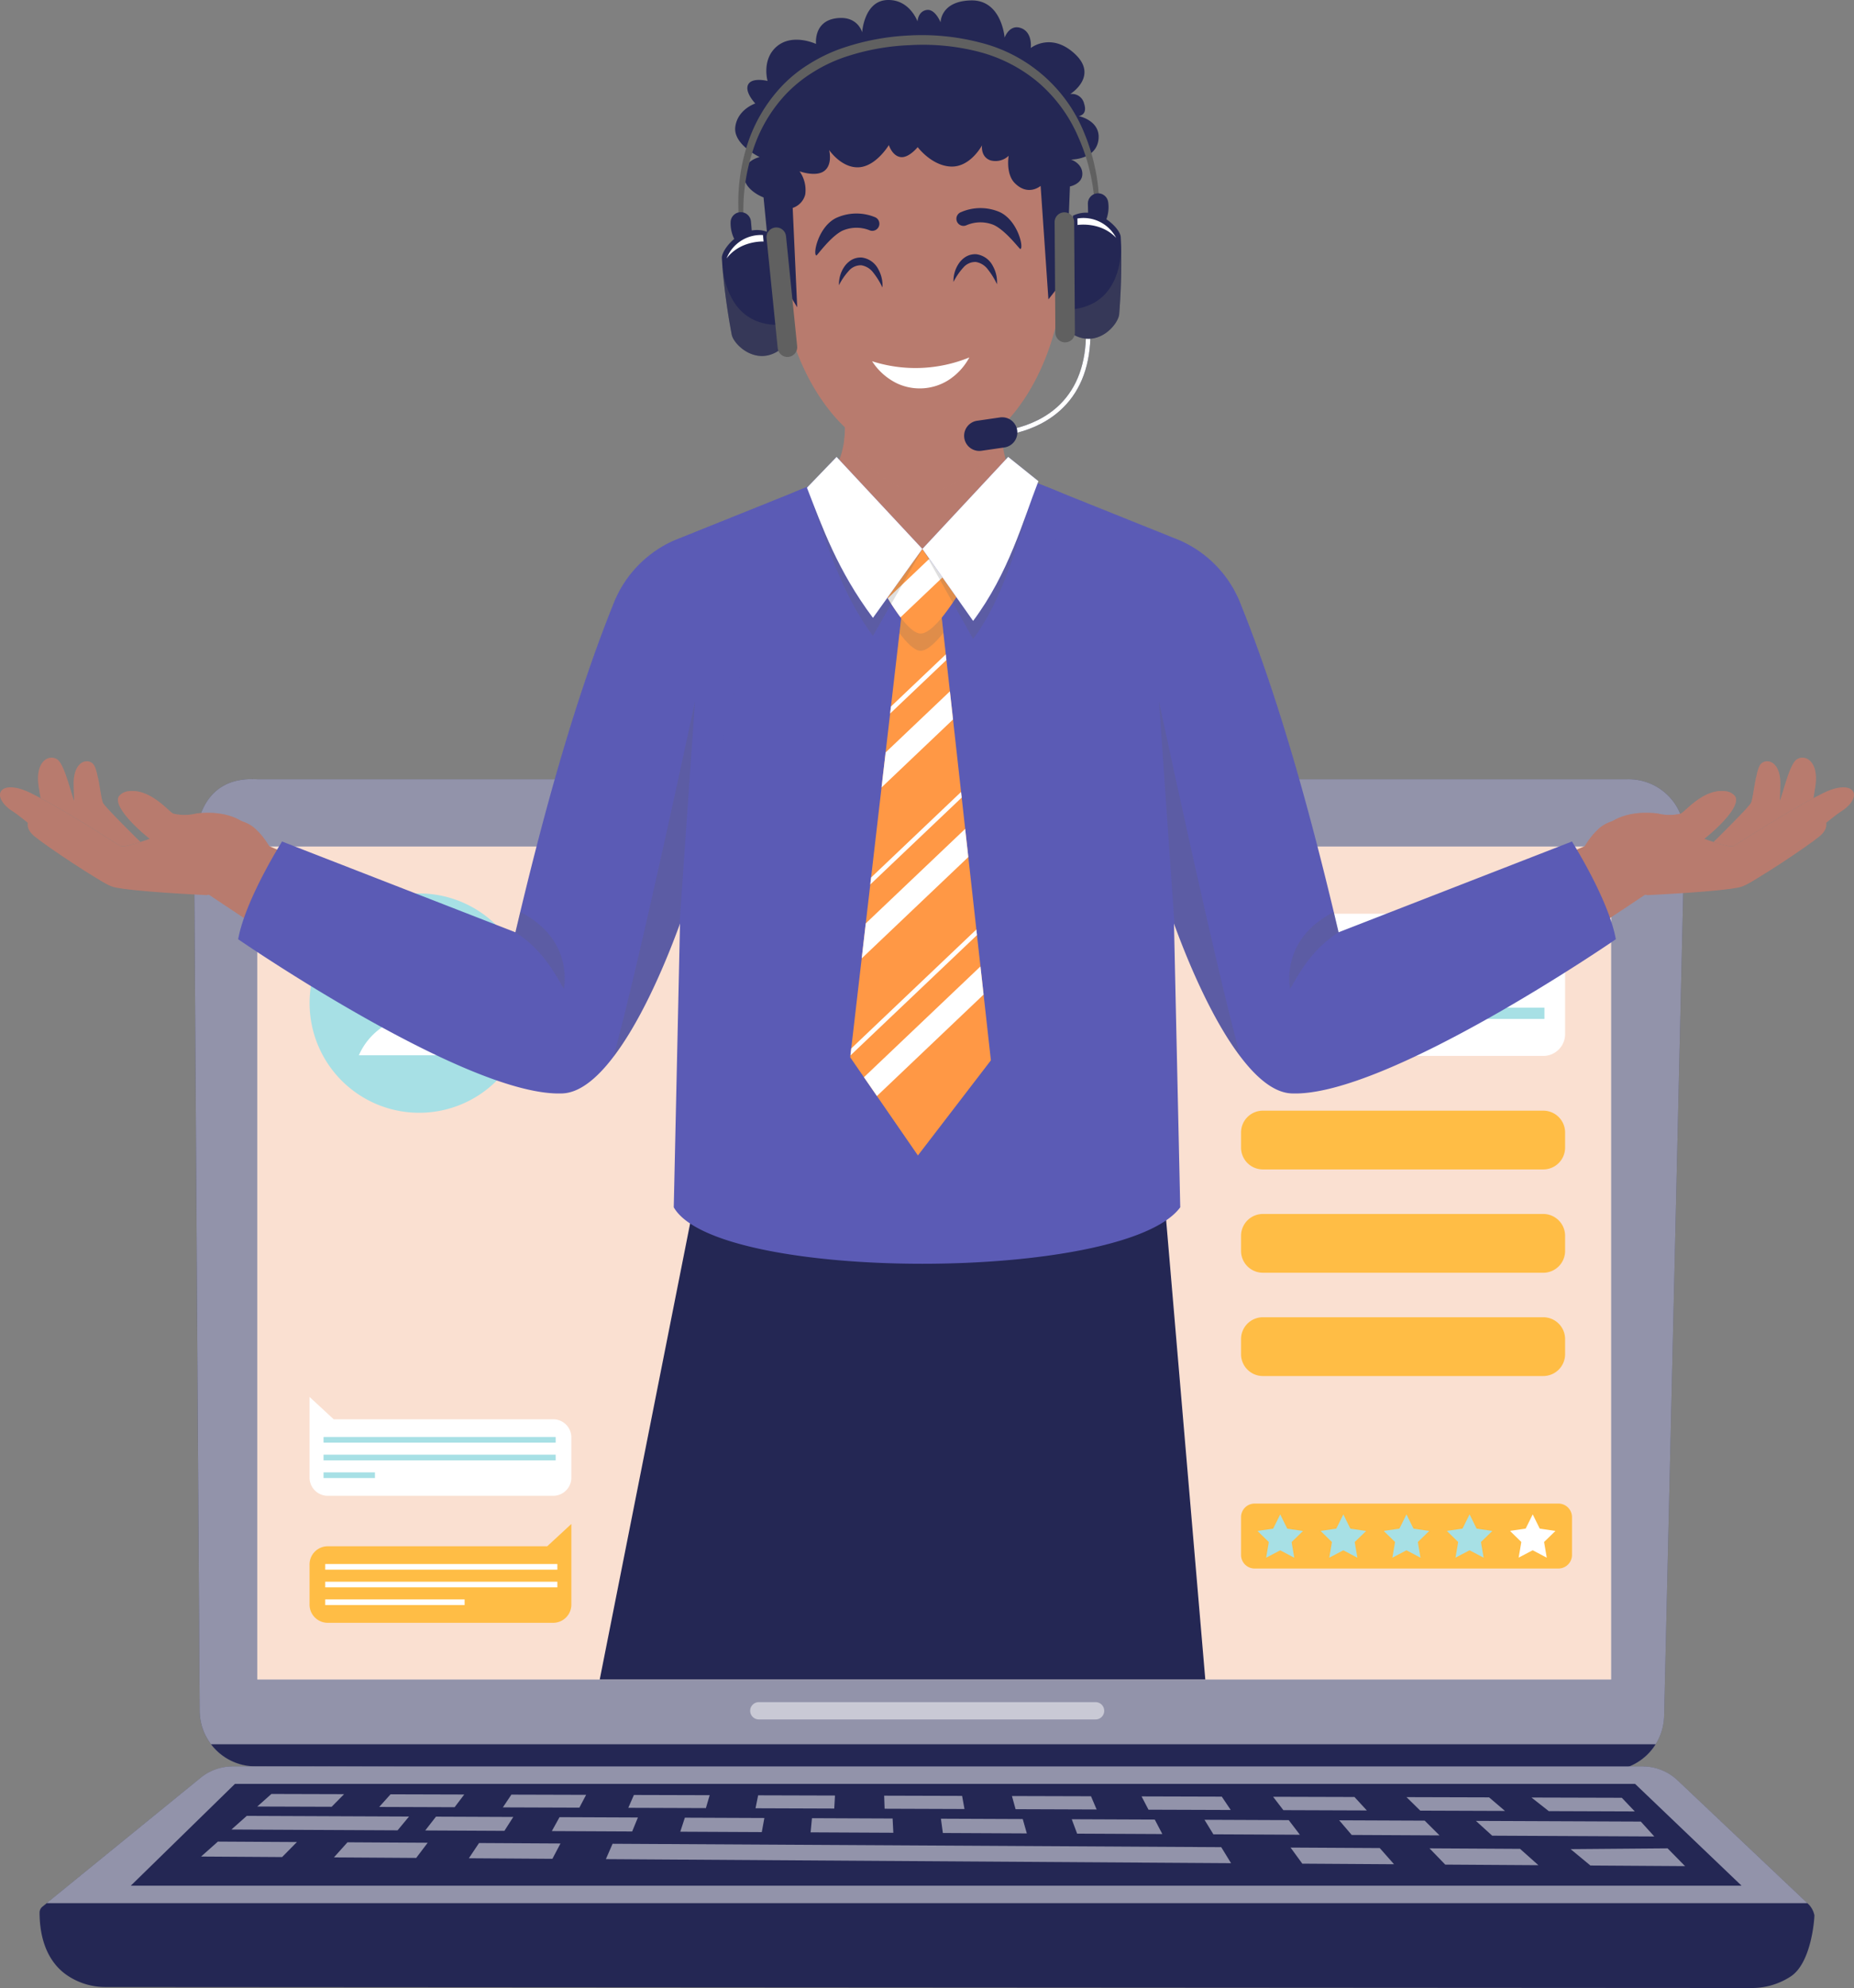 <svg id="Grupo_1102771" data-name="Grupo 1102771" xmlns="http://www.w3.org/2000/svg" xmlns:xlink="http://www.w3.org/1999/xlink" width="411.079" height="440.514" viewBox="0 0 411.079 440.514">
  <rect x="0" y="0" width="411.079" height="440.514" fill="#808080" stroke="none"/>
  <defs>
    <clipPath id="clip-path">
      <rect id="Rectángulo_404165" data-name="Rectángulo 404165" width="411.079" height="440.514" fill="none"/>
    </clipPath>
    <clipPath id="clip-path-3">
      <rect id="Rectángulo_404127" data-name="Rectángulo 404127" width="330.455" height="219.695" transform="translate(43.048 172.636)" fill="none"/>
    </clipPath>
    <clipPath id="clip-path-4">
      <rect id="Rectángulo_404128" data-name="Rectángulo 404128" width="78.5" height="3.833" transform="translate(166.289 377.171)" fill="none"/>
    </clipPath>
    <clipPath id="clip-path-5">
      <rect id="Rectángulo_404131" data-name="Rectángulo 404131" width="300.16" height="184.55" transform="translate(57.049 187.591)" fill="#f6ccb3"/>
    </clipPath>
    <clipPath id="clip-path-6">
      <rect id="Rectángulo_404132" data-name="Rectángulo 404132" width="52.038" height="9.586" transform="translate(278.845 335.575)" fill="none"/>
    </clipPath>
    <clipPath id="clip-path-7">
      <rect id="Rectángulo_404133" data-name="Rectángulo 404133" width="48.608" height="48.608" transform="translate(68.638 197.971)" fill="none"/>
    </clipPath>
    <clipPath id="clip-path-8">
      <rect id="Rectángulo_404143" data-name="Rectángulo 404143" width="390.388" height="30.298" transform="translate(10.35 391.417)" fill="none"/>
    </clipPath>
    <clipPath id="clip-path-9">
      <rect id="Rectángulo_404144" data-name="Rectángulo 404144" width="329.032" height="15.996" transform="translate(44.587 397.512)" fill="none"/>
    </clipPath>
    <clipPath id="clip-path-10">
      <rect id="Rectángulo_404145" data-name="Rectángulo 404145" width="35.196" height="18.131" transform="translate(187.139 91.362)" fill="none"/>
    </clipPath>
    <clipPath id="clip-path-11">
      <rect id="Rectángulo_404146" data-name="Rectángulo 404146" width="47.794" height="26.539" transform="translate(8.441 167.9)" fill="none"/>
    </clipPath>
    <clipPath id="clip-path-12">
      <rect id="Rectángulo_404147" data-name="Rectángulo 404147" width="20.608" height="7.861" transform="translate(6.178 179.617)" fill="none"/>
    </clipPath>
    <clipPath id="clip-path-13">
      <rect id="Rectángulo_404148" data-name="Rectángulo 404148" width="18.059" height="78.717" transform="translate(136.041 155.423)" fill="none"/>
    </clipPath>
    <clipPath id="clip-path-14">
      <rect id="Rectángulo_404149" data-name="Rectángulo 404149" width="10.94" height="17.053" transform="translate(114.283 202.092)" fill="none"/>
    </clipPath>
    <clipPath id="clip-path-15">
      <rect id="Rectángulo_404150" data-name="Rectángulo 404150" width="47.794" height="26.539" transform="translate(354.844 167.9)" fill="none"/>
    </clipPath>
    <clipPath id="clip-path-16">
      <rect id="Rectángulo_404151" data-name="Rectángulo 404151" width="20.607" height="7.861" transform="translate(384.294 179.617)" fill="none"/>
    </clipPath>
    <clipPath id="clip-path-17">
      <rect id="Rectángulo_404152" data-name="Rectángulo 404152" width="18.059" height="78.717" transform="translate(256.979 155.423)" fill="none"/>
    </clipPath>
    <clipPath id="clip-path-18">
      <rect id="Rectángulo_404153" data-name="Rectángulo 404153" width="10.939" height="17.053" transform="translate(285.856 202.092)" fill="none"/>
    </clipPath>
    <clipPath id="clip-path-19">
      <rect id="Rectángulo_404154" data-name="Rectángulo 404154" width="9.739" height="7.688" transform="translate(199.435 136.515)" fill="none"/>
    </clipPath>
    <clipPath id="clip-path-20">
      <rect id="Rectángulo_404155" data-name="Rectángulo 404155" width="29.526" height="120.399" transform="translate(188.56 122.464)" fill="none"/>
    </clipPath>
    <clipPath id="clip-path-21">
      <rect id="Rectángulo_404156" data-name="Rectángulo 404156" width="51.033" height="36.343" transform="translate(178.918 105.244)" fill="none"/>
    </clipPath>
    <clipPath id="clip-path-22">
      <rect id="Rectángulo_404157" data-name="Rectángulo 404157" width="51.324" height="36.343" transform="translate(178.918 101.244)" fill="none"/>
    </clipPath>
    <clipPath id="clip-path-23">
      <rect id="Rectángulo_404158" data-name="Rectángulo 404158" width="51.389" height="18.853" transform="translate(178.166 56.921)" fill="none"/>
    </clipPath>
    <clipPath id="clip-path-24">
      <rect id="Rectángulo_404159" data-name="Rectángulo 404159" width="22.166" height="23.084" transform="translate(219.624 73.614)" fill="none"/>
    </clipPath>
    <clipPath id="clip-path-25">
      <rect id="Rectángulo_404160" data-name="Rectángulo 404160" width="8.2" height="5.192" transform="translate(161.104 52.076)" fill="none"/>
    </clipPath>
    <clipPath id="clip-path-26">
      <rect id="Rectángulo_404161" data-name="Rectángulo 404161" width="12.67" height="19.536" transform="translate(160.196 59.349)" fill="none"/>
    </clipPath>
    <clipPath id="clip-path-27">
      <rect id="Rectángulo_404162" data-name="Rectángulo 404162" width="8.582" height="4.393" transform="translate(238.884 48.306)" fill="none"/>
    </clipPath>
    <clipPath id="clip-path-28">
      <rect id="Rectángulo_404163" data-name="Rectángulo 404163" width="10.722" height="20.401" transform="translate(237.914 54.67)" fill="none"/>
    </clipPath>
  </defs>
  <g id="Grupo_1102770" data-name="Grupo 1102770" clip-path="url(#clip-path)">
    <g id="Grupo_1102769" data-name="Grupo 1102769">
      <g id="Grupo_1102768" data-name="Grupo 1102768" clip-path="url(#clip-path)">
        <path id="Trazado_912722" data-name="Trazado 912722" d="M356.552,392.326,56.618,391.4A12.391,12.391,0,0,1,44.265,379.09L43.046,190.258c-.044-6.794,1.326-18.337,14-17.587l303.856,0A12.39,12.39,0,0,1,373.5,185.35l-4.52,194.872a12.391,12.391,0,0,1-12.426,12.1" fill="#242754"/>
        <g id="Grupo_1102692" data-name="Grupo 1102692" opacity="0.5" style="mix-blend-mode: soft-light;isolation: isolate">
          <g id="Grupo_1102691" data-name="Grupo 1102691">
            <g id="Grupo_1102690" data-name="Grupo 1102690" clip-path="url(#clip-path-3)">
              <path id="Trazado_912723" data-name="Trazado 912723" d="M373.5,185.351l-4.52,194.87a12.4,12.4,0,0,1-12.43,12.11l-299.93-.93a12.39,12.39,0,0,1-12.35-12.31l-1.22-188.83c-.05-6.8,1.32-18.34,14-17.59H360.9a12.394,12.394,0,0,1,12.6,12.68" fill="#fff"/>
            </g>
          </g>
        </g>
        <g id="Grupo_1102695" data-name="Grupo 1102695" opacity="0.5" style="mix-blend-mode: soft-light;isolation: isolate">
          <g id="Grupo_1102694" data-name="Grupo 1102694">
            <g id="Grupo_1102693" data-name="Grupo 1102693" clip-path="url(#clip-path-4)">
              <path id="Trazado_912724" data-name="Trazado 912724" d="M242.873,381.005H168.206a1.917,1.917,0,0,1,0-3.833h74.667a1.917,1.917,0,1,1,0,3.833" fill="#fff"/>
            </g>
          </g>
        </g>
        <path id="Trazado_912725" data-name="Trazado 912725" d="M367.1,386.5a12.385,12.385,0,0,1-10.55,5.83l-299.93-.93a12.35,12.35,0,0,1-9.83-4.9Z" fill="#242754"/>
        <rect id="Rectángulo_404129" data-name="Rectángulo 404129" width="300.16" height="184.55" transform="translate(57.049 187.591)" fill="#fff"/>
        <g id="Grupo_1102698" data-name="Grupo 1102698" opacity="0.6">
          <g id="Grupo_1102697" data-name="Grupo 1102697">
            <g id="Grupo_1102696" data-name="Grupo 1102696" clip-path="url(#clip-path-5)">
              <rect id="Rectángulo_404130" data-name="Rectángulo 404130" width="300.16" height="184.55" transform="translate(57.049 187.591)" fill="#f6ccb3"/>
            </g>
          </g>
        </g>
        <path id="Trazado_912726" data-name="Trazado 912726" d="M345.545,347.561H278.178a3.006,3.006,0,0,1-3.006-3.006v-8.378a3.006,3.006,0,0,1,3.006-3.006h67.367a3.006,3.006,0,0,1,3.006,3.006v8.378a3.006,3.006,0,0,1-3.006,3.006" fill="#ffbd45"/>
        <path id="Trazado_912727" data-name="Trazado 912727" d="M344.839,339.277c.011-.011.02-.024.039-.047l-.66-.1-2.115-.309c-.2-.029-.395-.062-.593-.084a.18.18,0,0,1-.161-.114q-.725-1.48-1.454-2.956c-.01-.021-.022-.042-.037-.068l-.017-.03-.176.35c-.449.908-.9,1.817-1.348,2.724a.181.181,0,0,1-.114.085q-1.65.243-3.3.478c-.029,0-.058.012-.077.016.14.147.277.3.424.442.549.539,1.1,1.074,1.651,1.611.12.117.243.229.357.351a.185.185,0,0,1,.045.136q-.246,1.455-.5,2.908c-.026.151-.05.3-.079.48l.79-.414q1.114-.585,2.229-1.173a.179.179,0,0,1,.189,0q1.452.77,2.906,1.532c.028.015.058.029.1.048a.65.65,0,0,0,0-.1q-.228-1.334-.457-2.667c-.035-.2-.068-.406-.106-.609a.153.153,0,0,1,.058-.153q1.2-1.168,2.408-2.339" fill="#fff"/>
        <g id="Grupo_1102701" data-name="Grupo 1102701" style="mix-blend-mode: multiply;isolation: isolate">
          <g id="Grupo_1102700" data-name="Grupo 1102700">
            <g id="Grupo_1102699" data-name="Grupo 1102699" clip-path="url(#clip-path-6)">
              <path id="Trazado_912728" data-name="Trazado 912728" d="M288.239,339.143c.214.03.432.064.659.1-.017.022-.03.034-.038.047-.8.779-1.6,1.558-2.409,2.338a.149.149,0,0,0-.056.154c.038.2.068.406.1.607.154.89.308,1.781.458,2.667a.861.861,0,0,1,0,.1c-.038-.021-.068-.034-.1-.051q-1.452-.764-2.907-1.532a.175.175,0,0,0-.188.005c-.74.389-1.485.779-2.229,1.173-.253.132-.51.265-.788.411.026-.176.052-.33.077-.48.167-.967.338-1.939.5-2.91a.157.157,0,0,0-.047-.133c-.111-.124-.235-.235-.355-.351l-1.652-1.613c-.146-.141-.283-.295-.424-.441.021,0,.047-.012.077-.017l3.3-.475a.2.2,0,0,0,.115-.086c.454-.907.9-1.815,1.348-2.722.055-.116.111-.227.175-.351a.092.092,0,0,1,.017.03.613.613,0,0,1,.039.064c.484.989.972,1.973,1.456,2.957a.176.176,0,0,0,.158.116c.2.021.4.055.6.085l2.114.308" fill="#a7e0e5"/>
              <path id="Trazado_912729" data-name="Trazado 912729" d="M302.234,339.14c.214.03.432.064.659.1a.5.5,0,0,1-.038.047q-1.2,1.168-2.41,2.338a.15.15,0,0,0-.055.154c.038.2.068.406.1.607q.231,1.336.458,2.667a.862.862,0,0,1,0,.1c-.038-.021-.068-.034-.1-.051q-1.452-.764-2.907-1.532a.175.175,0,0,0-.188.005q-1.11.583-2.23,1.173l-.787.411c.026-.176.052-.33.077-.48.167-.967.338-1.938.5-2.91a.17.17,0,0,0-.042-.133c-.116-.124-.24-.235-.36-.351-.548-.539-1.1-1.074-1.652-1.613-.146-.141-.283-.295-.424-.44.021-.005.051-.013.077-.018l3.3-.475a.184.184,0,0,0,.115-.086c.454-.907.9-1.815,1.348-2.722.055-.116.115-.227.175-.351a.092.092,0,0,1,.017.03c.017.026.03.047.039.064.484.989.972,1.973,1.455,2.957a.179.179,0,0,0,.159.116c.2.021.4.055.6.085l2.114.308" fill="#a7e0e5"/>
              <path id="Trazado_912730" data-name="Trazado 912730" d="M316.229,339.138c.214.03.432.064.659.1a.5.5,0,0,1-.038.047q-1.2,1.169-2.41,2.338a.158.158,0,0,0-.055.154c.038.2.068.406.1.607q.231,1.337.458,2.667a.861.861,0,0,1,0,.1c-.038-.021-.068-.034-.1-.051q-1.452-.764-2.907-1.532a.175.175,0,0,0-.188.005c-.74.389-1.485.779-2.229,1.173-.253.133-.51.265-.788.411.03-.176.051-.33.077-.48.167-.967.338-1.938.5-2.91a.171.171,0,0,0-.043-.133c-.115-.124-.239-.235-.359-.351-.548-.539-1.1-1.074-1.652-1.613-.146-.141-.283-.3-.424-.44.021-.005.051-.013.077-.018l3.3-.475a.184.184,0,0,0,.115-.086c.454-.907.9-1.815,1.348-2.722.055-.116.115-.227.175-.351a.092.092,0,0,1,.017.03c.017.026.03.047.039.064.484.989.972,1.973,1.455,2.957a.178.178,0,0,0,.159.116c.2.021.4.055.6.085l2.114.308" fill="#a7e0e5"/>
              <path id="Trazado_912731" data-name="Trazado 912731" d="M330.844,339.281c.013-.013.021-.026.039-.047-.227-.034-.446-.069-.66-.1l-2.114-.308c-.2-.03-.394-.064-.6-.086a.174.174,0,0,1-.158-.115c-.484-.985-.972-1.969-1.456-2.957a.5.5,0,0,0-.038-.065s-.005,0-.005-.008a.108.108,0,0,0-.012-.022c-.06.125-.12.236-.176.351-.449.908-.894,1.815-1.347,2.723a.184.184,0,0,1-.116.085l-3.3.476c-.025,0-.055.013-.077.017.141.146.279.3.424.441.552.539,1.1,1.074,1.652,1.613.12.116.244.227.36.351a.175.175,0,0,1,.043.133c-.163.971-.334,1.943-.5,2.91-.026.15-.047.3-.077.479.278-.145.535-.278.787-.411.745-.394,1.489-.783,2.23-1.173a.218.218,0,0,1,.111-.03.386.386,0,0,1,.077.026q1.457.77,2.906,1.531c.03.018.06.03.1.052a.7.7,0,0,0,0-.1c-.149-.886-.3-1.776-.458-2.666-.034-.2-.064-.407-.1-.608a.16.16,0,0,1,.056-.154q1.206-1.169,2.409-2.337" fill="#a7e0e5"/>
            </g>
          </g>
        </g>
        <g id="Grupo_1102704" data-name="Grupo 1102704" style="mix-blend-mode: multiply;isolation: isolate">
          <g id="Grupo_1102703" data-name="Grupo 1102703">
            <g id="Grupo_1102702" data-name="Grupo 1102702" clip-path="url(#clip-path-7)">
              <path id="Trazado_912732" data-name="Trazado 912732" d="M117.246,222.275a24.3,24.3,0,1,1-24.3-24.3,24.3,24.3,0,0,1,24.3,24.3" fill="#a7e0e5"/>
            </g>
          </g>
        </g>
        <path id="Trazado_912733" data-name="Trazado 912733" d="M100.386,216.1a7.444,7.444,0,1,1-7.443-7.443,7.443,7.443,0,0,1,7.443,7.443" fill="#fff"/>
        <path id="Trazado_912734" data-name="Trazado 912734" d="M106.314,233.836H79.57a14.591,14.591,0,0,1,26.744,0" fill="#fff"/>
        <path id="Trazado_912735" data-name="Trazado 912735" d="M122.769,314.49H73.988l-5.349-4.943v17.764a4.027,4.027,0,0,0,3.912,4.133h50.218a4.027,4.027,0,0,0,3.912-4.133v-8.688a4.027,4.027,0,0,0-3.912-4.133" fill="#fff"/>
        <rect id="Rectángulo_404134" data-name="Rectángulo 404134" width="51.47" height="1.25" transform="translate(71.739 318.421)" fill="#a7e0e5"/>
        <rect id="Rectángulo_404135" data-name="Rectángulo 404135" width="51.47" height="1.25" transform="translate(71.739 322.342)" fill="#a7e0e5"/>
        <rect id="Rectángulo_404136" data-name="Rectángulo 404136" width="11.398" height="1.25" transform="translate(71.74 326.262)" fill="#a7e0e5"/>
        <path id="Trazado_912736" data-name="Trazado 912736" d="M72.55,342.634h48.781l5.35-4.943v17.764a4.027,4.027,0,0,1-3.913,4.133H72.55a4.027,4.027,0,0,1-3.912-4.133v-8.688a4.027,4.027,0,0,1,3.912-4.133" fill="#ffbd45"/>
        <rect id="Rectángulo_404137" data-name="Rectángulo 404137" width="51.47" height="1.25" transform="translate(72.11 346.565)" fill="#fff"/>
        <rect id="Rectángulo_404138" data-name="Rectángulo 404138" width="51.47" height="1.25" transform="translate(72.11 350.486)" fill="#fff"/>
        <rect id="Rectángulo_404139" data-name="Rectángulo 404139" width="30.906" height="1.25" transform="translate(72.11 354.406)" fill="#fff"/>
        <path id="Trazado_912737" data-name="Trazado 912737" d="M342.181,233.978H280.014a4.842,4.842,0,0,1-4.842-4.842V207.313a4.842,4.842,0,0,1,4.842-4.842h62.167a4.842,4.842,0,0,1,4.842,4.842v21.823a4.842,4.842,0,0,1-4.842,4.842" fill="#fff"/>
        <rect id="Rectángulo_404140" data-name="Rectángulo 404140" width="61.151" height="2.5" transform="translate(281.289 208.171)" fill="#a7e0e5"/>
        <rect id="Rectángulo_404141" data-name="Rectángulo 404141" width="61.151" height="2.5" transform="translate(281.289 215.724)" fill="#a7e0e5"/>
        <rect id="Rectángulo_404142" data-name="Rectángulo 404142" width="61.151" height="2.5" transform="translate(281.289 223.278)" fill="#a7e0e5"/>
        <path id="Trazado_912738" data-name="Trazado 912738" d="M342.181,259.131H280.014a4.842,4.842,0,0,1-4.842-4.842v-3.338a4.842,4.842,0,0,1,4.842-4.843h62.167a4.842,4.842,0,0,1,4.842,4.843v3.338a4.842,4.842,0,0,1-4.842,4.842" fill="#ffbd45"/>
        <path id="Trazado_912739" data-name="Trazado 912739" d="M342.181,282.019H280.014a4.842,4.842,0,0,1-4.842-4.842v-3.338A4.842,4.842,0,0,1,280.014,269h62.167a4.842,4.842,0,0,1,4.842,4.843v3.338a4.842,4.842,0,0,1-4.842,4.842" fill="#ffbd45"/>
        <path id="Trazado_912740" data-name="Trazado 912740" d="M342.181,304.907H280.014a4.842,4.842,0,0,1-4.842-4.842v-3.338a4.842,4.842,0,0,1,4.842-4.843h62.167a4.842,4.842,0,0,1,4.842,4.843v3.338a4.842,4.842,0,0,1-4.842,4.842" fill="#ffbd45"/>
        <path id="Trazado_912741" data-name="Trazado 912741" d="M402.3,424.4c0,.951-.693,10.538-5.23,13.54a15.719,15.719,0,0,1-8.656,2.575L23.345,440.3a15.109,15.109,0,0,1-8.141-2.387c-4.616-2.952-6.429-8.31-6.429-14.114a1.69,1.69,0,0,1,.713-1.367l.862-.713,34.112-27.763a11.194,11.194,0,0,1,7.111-2.535H364.22a11.246,11.246,0,0,1,7.735,3.08l28.783,27.218.416.4A4.95,4.95,0,0,1,402.3,424.4" fill="#242754"/>
        <g id="Grupo_1102707" data-name="Grupo 1102707" opacity="0.5" style="mix-blend-mode: soft-light;isolation: isolate">
          <g id="Grupo_1102706" data-name="Grupo 1102706">
            <g id="Grupo_1102705" data-name="Grupo 1102705" clip-path="url(#clip-path-8)">
              <path id="Trazado_912742" data-name="Trazado 912742" d="M400.738,421.715H10.35l34.111-27.762a11.194,11.194,0,0,1,7.112-2.536H364.22a11.246,11.246,0,0,1,7.735,3.08Z" fill="#fff"/>
            </g>
          </g>
        </g>
        <path id="Trazado_912743" data-name="Trazado 912743" d="M386.148,417.842H29l23.093-22.557h310.45Z" fill="#242754"/>
        <path id="Trazado_912744" data-name="Trazado 912744" d="M73.535,400.354,57.047,400.3l3.129-2.783,16.116.045Z" fill="#242754"/>
        <path id="Trazado_912745" data-name="Trazado 912745" d="M62.548,411.5l-17.96-.116,3.726-3.315,17.52.1Z" fill="#242754"/>
        <path id="Trazado_912746" data-name="Trazado 912746" d="M92.282,411.689l-18.239-.118,3-3.345,17.786.1Z" fill="#242754"/>
        <path id="Trazado_912747" data-name="Trazado 912747" d="M122.481,411.885l-18.524-.12,2.257-3.375,18.057.1Z" fill="#242754"/>
        <path id="Trazado_912748" data-name="Trazado 912748" d="M309.09,413.091l-20.337-.131-2.6-3.564,19.774.11Z" fill="#242754"/>
        <path id="Trazado_912749" data-name="Trazado 912749" d="M341.1,413.3l-20.656-.133-3.483-3.6,20.077.113Z" fill="#242754"/>
        <path id="Trazado_912750" data-name="Trazado 912750" d="M373.619,413.508l-20.983-.136-4.388-3.629,21.5-.175Z" fill="#242754"/>
        <path id="Trazado_912751" data-name="Trazado 912751" d="M272.955,412.857l-138.617-.9,1.489-3.406,134.956.755Z" fill="#242754"/>
        <path id="Trazado_912752" data-name="Trazado 912752" d="M111.841,405.69,94.286,405.6l2.384-3.06,17.135.07Z" fill="#242754"/>
        <path id="Trazado_912753" data-name="Trazado 912753" d="M140.166,405.829l-17.811-.087,1.71-3.086,17.378.071Z" fill="#242754"/>
        <path id="Trazado_912754" data-name="Trazado 912754" d="M168.907,405.969l-18.073-.088,1.016-3.111,17.628.072Z" fill="#242754"/>
        <path id="Trazado_912755" data-name="Trazado 912755" d="M198.073,406.112l-18.341-.09.3-3.137,17.882.074Z" fill="#242754"/>
        <path id="Trazado_912756" data-name="Trazado 912756" d="M227.673,406.256l-18.615-.091L208.625,403l18.143.074Z" fill="#242754"/>
        <path id="Trazado_912757" data-name="Trazado 912757" d="M257.719,406.4l-18.894-.092-1.19-3.19,18.408.075Z" fill="#242754"/>
        <path id="Trazado_912758" data-name="Trazado 912758" d="M288.218,406.552l-19.181-.094-1.969-3.217,18.68.077Z" fill="#242754"/>
        <path id="Trazado_912759" data-name="Trazado 912759" d="M319.183,406.7l-19.474-.1-2.772-3.245,18.958.078Z" fill="#242754"/>
        <path id="Trazado_912760" data-name="Trazado 912760" d="M366.8,406.936l-35.946-.176-3.6-3.273,36.559.15Z" fill="#242754"/>
        <path id="Trazado_912761" data-name="Trazado 912761" d="M100.8,400.451l-16.722-.059,2.519-2.8,16.34.046Z" fill="#242754"/>
        <path id="Trazado_912762" data-name="Trazado 912762" d="M88.156,405.574l-36.84-.18,3.4-3.022,35.973.147Z" fill="#242754"/>
        <path id="Trazado_912763" data-name="Trazado 912763" d="M128.459,400.549l-16.961-.06,1.891-2.827,16.568.047Z" fill="#242754"/>
        <path id="Trazado_912764" data-name="Trazado 912764" d="M156.514,400.649l-17.205-.061,1.245-2.849,16.8.047Z" fill="#242754"/>
        <path id="Trazado_912765" data-name="Trazado 912765" d="M184.974,400.75l-17.454-.062.58-2.871,17.038.048Z" fill="#242754"/>
        <path id="Trazado_912766" data-name="Trazado 912766" d="M213.85,400.852l-17.71-.063-.1-2.894,17.282.049Z" fill="#242754"/>
        <path id="Trazado_912767" data-name="Trazado 912767" d="M243.15,400.956l-17.97-.064-.807-2.917,17.53.049Z" fill="#242754"/>
        <path id="Trazado_912768" data-name="Trazado 912768" d="M272.884,401.062,254.648,401l-1.532-2.941,17.784.051Z" fill="#242754"/>
        <path id="Trazado_912769" data-name="Trazado 912769" d="M303.062,401.169l-18.509-.066-2.276-2.964,18.042.051Z" fill="#242754"/>
        <path id="Trazado_912770" data-name="Trazado 912770" d="M333.693,401.277l-18.787-.067-3.044-2.989,18.307.052Z" fill="#242754"/>
        <path id="Trazado_912771" data-name="Trazado 912771" d="M362.475,401.388,343.4,401.32l-3.834-3.013,20.031.056Z" fill="#242754"/>
        <g id="Grupo_1102710" data-name="Grupo 1102710" opacity="0.5" style="mix-blend-mode: soft-light;isolation: isolate">
          <g id="Grupo_1102709" data-name="Grupo 1102709">
            <g id="Grupo_1102708" data-name="Grupo 1102708" clip-path="url(#clip-path-9)">
              <path id="Trazado_912772" data-name="Trazado 912772" d="M73.535,400.354,57.047,400.3l3.129-2.783,16.116.045Z" fill="#fff"/>
              <path id="Trazado_912773" data-name="Trazado 912773" d="M62.548,411.5l-17.96-.116,3.726-3.315,17.52.1Z" fill="#fff"/>
              <path id="Trazado_912774" data-name="Trazado 912774" d="M92.282,411.689l-18.239-.118,3-3.345,17.786.1Z" fill="#fff"/>
              <path id="Trazado_912775" data-name="Trazado 912775" d="M122.481,411.885l-18.524-.12,2.257-3.375,18.057.1Z" fill="#fff"/>
              <path id="Trazado_912776" data-name="Trazado 912776" d="M309.09,413.091l-20.337-.131-2.6-3.564,19.774.11Z" fill="#fff"/>
              <path id="Trazado_912777" data-name="Trazado 912777" d="M341.1,413.3l-20.656-.133-3.483-3.6,20.077.113Z" fill="#fff"/>
              <path id="Trazado_912778" data-name="Trazado 912778" d="M373.619,413.508l-20.983-.136-4.388-3.629,21.5-.175Z" fill="#fff"/>
              <path id="Trazado_912779" data-name="Trazado 912779" d="M272.955,412.857l-138.617-.9,1.489-3.406,134.956.755Z" fill="#fff"/>
              <path id="Trazado_912780" data-name="Trazado 912780" d="M111.841,405.69,94.286,405.6l2.384-3.06,17.135.07Z" fill="#fff"/>
              <path id="Trazado_912781" data-name="Trazado 912781" d="M140.166,405.829l-17.811-.087,1.71-3.086,17.378.071Z" fill="#fff"/>
              <path id="Trazado_912782" data-name="Trazado 912782" d="M168.907,405.969l-18.073-.088,1.016-3.111,17.628.072Z" fill="#fff"/>
              <path id="Trazado_912783" data-name="Trazado 912783" d="M198.073,406.112l-18.341-.09.3-3.137,17.882.074Z" fill="#fff"/>
              <path id="Trazado_912784" data-name="Trazado 912784" d="M227.673,406.256l-18.615-.091L208.625,403l18.143.074Z" fill="#fff"/>
              <path id="Trazado_912785" data-name="Trazado 912785" d="M257.719,406.4l-18.894-.092-1.19-3.19,18.408.075Z" fill="#fff"/>
              <path id="Trazado_912786" data-name="Trazado 912786" d="M288.218,406.552l-19.181-.094-1.969-3.217,18.68.077Z" fill="#fff"/>
              <path id="Trazado_912787" data-name="Trazado 912787" d="M319.183,406.7l-19.474-.1-2.772-3.245,18.958.078Z" fill="#fff"/>
              <path id="Trazado_912788" data-name="Trazado 912788" d="M366.8,406.936l-35.946-.176-3.6-3.273,36.559.15Z" fill="#fff"/>
              <path id="Trazado_912789" data-name="Trazado 912789" d="M100.8,400.451l-16.722-.059,2.519-2.8,16.34.046Z" fill="#fff"/>
              <path id="Trazado_912790" data-name="Trazado 912790" d="M88.156,405.574l-36.84-.18,3.4-3.022,35.973.147Z" fill="#fff"/>
              <path id="Trazado_912791" data-name="Trazado 912791" d="M128.459,400.549l-16.961-.06,1.891-2.827,16.568.047Z" fill="#fff"/>
              <path id="Trazado_912792" data-name="Trazado 912792" d="M156.514,400.649l-17.205-.061,1.245-2.849,16.8.047Z" fill="#fff"/>
              <path id="Trazado_912793" data-name="Trazado 912793" d="M184.974,400.75l-17.454-.062.58-2.871,17.038.048Z" fill="#fff"/>
              <path id="Trazado_912794" data-name="Trazado 912794" d="M213.85,400.852l-17.71-.063-.1-2.894,17.282.049Z" fill="#fff"/>
              <path id="Trazado_912795" data-name="Trazado 912795" d="M243.15,400.956l-17.97-.064-.807-2.917,17.53.049Z" fill="#fff"/>
              <path id="Trazado_912796" data-name="Trazado 912796" d="M272.884,401.062,254.648,401l-1.532-2.941,17.784.051Z" fill="#fff"/>
              <path id="Trazado_912797" data-name="Trazado 912797" d="M303.062,401.169l-18.509-.066-2.276-2.964,18.042.051Z" fill="#fff"/>
              <path id="Trazado_912798" data-name="Trazado 912798" d="M333.693,401.277l-18.787-.067-3.044-2.989,18.307.052Z" fill="#fff"/>
              <path id="Trazado_912799" data-name="Trazado 912799" d="M362.475,401.388,343.4,401.32l-3.834-3.013,20.031.056Z" fill="#fff"/>
            </g>
          </g>
        </g>
        <path id="Trazado_912800" data-name="Trazado 912800" d="M267.245,372.141H132.978l20.645-104.1,104.649-1.1Z" fill="#242754"/>
        <path id="Trazado_912801" data-name="Trazado 912801" d="M266.16,136.077s-10.824-20.115-36.21-28.981c-11.015-5.131-12.193-4.912-24.411-6.2-12.218,1.285-13.4,1.066-24.411,6.2-25.386,8.866-36.21,28.981-36.21,28.981s-3.734-2.108,1.723,14.771c.645,1.939,1.24,4,1.785,6.128a95.506,95.506,0,0,1,1.861,9.5c0,.044.025.089.025.166.114.854.215,1.7.329,2.572.216,1.584.342,3.191.456,4.854.1,1.551.19,3.114.215,4.721.026,1.186-1.923,88.729-1.923,88.729,9.521,16.688,100.043,16.688,112.3,0,0,0-1.948-87.543-1.923-88.729.025-1.607.114-3.17.215-4.721.114-1.663.241-3.27.456-4.854.114-.876.215-1.718.329-2.572,0-.077.025-.122.025-.166a96.09,96.09,0,0,1,1.861-9.5c.545-2.127,1.14-4.189,1.786-6.128,5.456-16.879,1.722-14.771,1.722-14.771" fill="#5b5bb5"/>
        <path id="Trazado_912802" data-name="Trazado 912802" d="M226.7,108.372s-13.96,20.561-21.74,22.121-23.83-22.121-23.83-22.121,3.99-2.25,5.57-8.359c.04-.171.08-.33.12-.5a16.36,16.36,0,0,0,.32-1.69,24.786,24.786,0,0,0,.01-6.46h35s-.03.28-.08.78c-.01.27-.03.62-.04,1.03a28.627,28.627,0,0,0,.44,6.31c.01.03.01.06.02.09a16.829,16.829,0,0,0,4.21,8.8" fill="#b87b6e"/>
        <g id="Grupo_1102713" data-name="Grupo 1102713" opacity="0.5" style="mix-blend-mode: multiply;isolation: isolate">
          <g id="Grupo_1102712" data-name="Grupo 1102712">
            <g id="Grupo_1102711" data-name="Grupo 1102711" clip-path="url(#clip-path-10)">
              <path id="Trazado_912803" data-name="Trazado 912803" d="M204.649,109.492c-6.74.1-17.59-11.079-17.51-11.669a24.787,24.787,0,0,0,.01-6.46h35s-.03.28-.08.78c-.01.27-.03.62-.04,1.03-.038.966.157,3.307.3,4.875.083.879-11.075,11.345-17.685,11.444" fill="#b87b6e"/>
            </g>
          </g>
        </g>
        <path id="Trazado_912804" data-name="Trazado 912804" d="M118.22,237.052c.453-7.582.084-14.834,3.557-21.94a20.906,20.906,0,0,1,1.5-2.6c-2.737.547-4.377.872-4.377.872l-71.64-31.332c-5.487,2.785-7.23,11.966-7.23,11.966s66.469,45.264,77.284,45.654c.3.011.637.012,1.009.006a13.6,13.6,0,0,1-.1-2.631" fill="#b87b6e"/>
        <path id="Trazado_912805" data-name="Trazado 912805" d="M56.231,194.354c-8.358-.852-.919-10.968-.919-10.968s-3.2-4.112-11.778-3.128a10.722,10.722,0,0,1-5.111.032c-.961-.359-5.052-5.653-10.014-4.957a3.091,3.091,0,0,0-1.747.8c-2.885,2.361,7.31,10.892,9.862,11.938C39,189.089,48.18,194.622,55.3,194.435a6.636,6.636,0,0,1,.936-.08h0" fill="#b87b6e"/>
        <path id="Trazado_912806" data-name="Trazado 912806" d="M21.723,172.335c-.132-.255-.418-2.658-1.308-3.252-1.471-1.107-4.2.013-4.076,4.859.038,1.481.071,2.609.115,3.533-.918-2.31-2.217-8.313-3.866-9.263-1.882-1.086-4.878.589-3.985,6.2.148.927.274,1.71.394,2.434,2.688,1.421,5.689,3.181,8.463,4.866,4.705,2.858,8.731,5.478,9.326,5.762a2.9,2.9,0,0,0,1.377-.085,28.987,28.987,0,0,0,2.961-.822c-2.01-1.981-7.724-7.652-8.253-8.594-.387-.688-.666-3.372-1.148-5.641" fill="#b87b6e"/>
        <g id="Grupo_1102716" data-name="Grupo 1102716" opacity="0.4" style="mix-blend-mode: multiply;isolation: isolate">
          <g id="Grupo_1102715" data-name="Grupo 1102715">
            <g id="Grupo_1102714" data-name="Grupo 1102714" clip-path="url(#clip-path-11)">
              <path id="Trazado_912807" data-name="Trazado 912807" d="M56.231,194.354c-8.358-.852-.919-10.968-.919-10.968s-3.2-4.112-11.778-3.128a10.722,10.722,0,0,1-5.111.032c-.961-.359-5.052-5.653-10.014-4.957a3.091,3.091,0,0,0-1.747.8c-2.885,2.361,7.31,10.892,9.862,11.938C39,189.089,48.18,194.622,55.3,194.435a6.636,6.636,0,0,1,.936-.08h0" fill="#b87b6e"/>
              <path id="Trazado_912808" data-name="Trazado 912808" d="M21.723,172.335c-.132-.255-.418-2.658-1.308-3.252-1.471-1.107-4.2.013-4.076,4.859.038,1.481.071,2.609.115,3.533-.918-2.31-2.217-8.313-3.866-9.263-1.882-1.086-4.878.589-3.985,6.2.148.927.274,1.71.394,2.434,2.688,1.421,5.689,3.181,8.463,4.866,4.705,2.858,8.731,5.478,9.326,5.762a2.9,2.9,0,0,0,1.377-.085,28.987,28.987,0,0,0,2.961-.822c-2.01-1.981-7.724-7.652-8.253-8.594-.387-.688-.666-3.372-1.148-5.641" fill="#b87b6e"/>
            </g>
          </g>
        </g>
        <path id="Trazado_912809" data-name="Trazado 912809" d="M27.34,187.893s-7.834-2.05-9.888-2.685-7.262-4.661-9.508-4.659c-1.3.1-3.147,2.417-.35,4.731s14.559,10.133,16.961,10.986,7.441-2.2,7.441-2.2Z" fill="#b87b6e"/>
        <path id="Trazado_912810" data-name="Trazado 912810" d="M57.1,184.12c-5.818-6.412-21.005.561-21.005.561v0a47.142,47.142,0,0,1-4.972,1.892,29.323,29.323,0,0,1-2.961.822,2.926,2.926,0,0,1-1.378.086c-.594-.285-4.62-2.9-9.325-5.763-2.775-1.685-5.775-3.445-8.463-4.866-.654-.347-1.295-.679-1.9-.979C.345,172.4-2.268,176,2.26,179.414c4.63,2.822,18.56,16.21,23.2,17.21,4.6.992,20.039,1.7,20.351,1.725-.148-.054,17.649-2.977,17.649-2.977s-2.891-7.979-6.361-11.252" fill="#b87b6e"/>
        <g id="Grupo_1102719" data-name="Grupo 1102719" style="mix-blend-mode: multiply;isolation: isolate">
          <g id="Grupo_1102718" data-name="Grupo 1102718">
            <g id="Grupo_1102717" data-name="Grupo 1102717" clip-path="url(#clip-path-12)">
              <path id="Trazado_912811" data-name="Trazado 912811" d="M6.178,182.331s1.091-2.2,2.519-1.662,8.077,4.266,8.077,4.266,8.013,2.389,10.011,2.544l-9.667-3.448s-7.565-4.214-8.676-4.4-2.225,2.177-2.264,2.7" fill="#b87b6e"/>
            </g>
          </g>
        </g>
        <path id="Trazado_912812" data-name="Trazado 912812" d="M183.844,105.949s-23.324,43.416-23.72,60.661c-.181,7.647-3.914,23.292-9.472,38.372v.011c-4.106,11.177-9.211,22.055-14.612,29.147-3.742,4.938-7.623,8.041-11.411,8.148-20.986.81-71.821-34.163-71.821-34.163,1.577-8.8,9.733-21.66,9.733-21.66l51.743,20.117,1.066-4.49c6.421-26.779,13.181-49.847,20.907-68.9a25.492,25.492,0,0,1,13.373-13.512Z" fill="#5b5bb5"/>
        <g id="Grupo_1102722" data-name="Grupo 1102722" opacity="0.2" style="mix-blend-mode: multiply;isolation: isolate">
          <g id="Grupo_1102721" data-name="Grupo 1102721">
            <g id="Grupo_1102720" data-name="Grupo 1102720" clip-path="url(#clip-path-13)">
              <path id="Trazado_912813" data-name="Trazado 912813" d="M154.1,155.423l-3.449,49.559v.011c-4.106,11.177-9.211,22.055-14.61,29.147,6.023-22.023,18.059-78.717,18.059-78.717" fill="#606060"/>
            </g>
          </g>
        </g>
        <g id="Grupo_1102725" data-name="Grupo 1102725" opacity="0.2" style="mix-blend-mode: multiply;isolation: isolate">
          <g id="Grupo_1102724" data-name="Grupo 1102724">
            <g id="Grupo_1102723" data-name="Grupo 1102723" clip-path="url(#clip-path-14)">
              <path id="Trazado_912814" data-name="Trazado 912814" d="M125.026,219.145c-2.56-4.558-5.287-9.056-10.742-12.563l1.066-4.49c12.092,6.122,9.676,17.053,9.676,17.053" fill="#606060"/>
            </g>
          </g>
        </g>
        <path id="Trazado_912815" data-name="Trazado 912815" d="M292.859,237.052c-.453-7.582-.084-14.834-3.557-21.94a20.905,20.905,0,0,0-1.5-2.6c2.737.547,4.377.872,4.377.872l71.64-31.332c5.487,2.785,7.23,11.966,7.23,11.966s-66.469,45.264-77.285,45.654c-.295.011-.636.012-1.008.006a13.6,13.6,0,0,0,.105-2.631" fill="#b87b6e"/>
        <path id="Trazado_912816" data-name="Trazado 912816" d="M384.417,176.136a3.1,3.1,0,0,0-1.746-.8c-4.963-.7-9.054,4.6-10.014,4.957a10.727,10.727,0,0,1-5.112-.032c-8.582-.984-11.778,3.128-11.778,3.128s7.44,10.116-.919,10.968h0a6.613,6.613,0,0,1,.936.08c7.119.187,16.3-5.346,18.776-6.361,2.551-1.046,12.746-9.577,9.861-11.938" fill="#b87b6e"/>
        <path id="Trazado_912817" data-name="Trazado 912817" d="M398.49,168.212c-1.648.951-2.948,6.953-3.866,9.264.045-.924.078-2.052.116-3.534.122-4.846-2.6-5.966-4.077-4.858-.889.593-1.176,3-1.308,3.251-.482,2.269-.761,4.953-1.148,5.642-.528.941-6.243,6.612-8.253,8.594a29.514,29.514,0,0,0,2.961.822,2.935,2.935,0,0,0,1.378.085c.594-.284,4.62-2.9,9.325-5.763,2.774-1.685,5.776-3.444,8.463-4.866.12-.723.246-1.506.394-2.433.893-5.614-2.1-7.289-3.985-6.2" fill="#b87b6e"/>
        <g id="Grupo_1102728" data-name="Grupo 1102728" opacity="0.5" style="mix-blend-mode: multiply;isolation: isolate">
          <g id="Grupo_1102727" data-name="Grupo 1102727">
            <g id="Grupo_1102726" data-name="Grupo 1102726" clip-path="url(#clip-path-15)">
              <path id="Trazado_912818" data-name="Trazado 912818" d="M384.417,176.136a3.1,3.1,0,0,0-1.746-.8c-4.963-.7-9.054,4.6-10.014,4.957a10.727,10.727,0,0,1-5.112-.032c-8.582-.984-11.778,3.128-11.778,3.128s7.44,10.116-.919,10.968h0a6.613,6.613,0,0,1,.936.08c7.119.187,16.3-5.346,18.776-6.361,2.551-1.046,12.746-9.577,9.861-11.938" fill="#b87b6e"/>
              <path id="Trazado_912819" data-name="Trazado 912819" d="M398.49,168.212c-1.648.951-2.948,6.953-3.866,9.264.045-.924.078-2.052.116-3.534.122-4.846-2.6-5.966-4.077-4.858-.889.593-1.176,3-1.308,3.251-.482,2.269-.761,4.953-1.148,5.642-.528.941-6.243,6.612-8.253,8.594a29.514,29.514,0,0,0,2.961.822,2.935,2.935,0,0,0,1.378.085c.594-.284,4.62-2.9,9.325-5.763,2.774-1.685,5.776-3.444,8.463-4.866.12-.723.246-1.506.394-2.433.893-5.614-2.1-7.289-3.985-6.2" fill="#b87b6e"/>
            </g>
          </g>
        </g>
        <path id="Trazado_912820" data-name="Trazado 912820" d="M383.739,187.893s7.835-2.05,9.888-2.685,7.262-4.661,9.508-4.659c1.3.1,3.147,2.417.35,4.731s-14.559,10.133-16.961,10.986-7.441-2.2-7.441-2.2Z" fill="#b87b6e"/>
        <path id="Trazado_912821" data-name="Trazado 912821" d="M353.977,184.12c5.818-6.412,21.005.561,21.005.561v0a47.144,47.144,0,0,0,4.972,1.892,29.252,29.252,0,0,0,2.961.822,2.926,2.926,0,0,0,1.378.086c.594-.285,4.62-2.9,9.325-5.763,2.775-1.685,5.775-3.445,8.463-4.866.654-.347,1.3-.679,1.9-.979,6.749-3.47,9.362.131,4.834,3.543-4.63,2.822-18.56,16.21-23.2,17.21-4.6.992-20.04,1.7-20.351,1.725.148-.054-17.65-2.977-17.65-2.977s2.892-7.979,6.362-11.252" fill="#b87b6e"/>
        <g id="Grupo_1102731" data-name="Grupo 1102731" style="mix-blend-mode: multiply;isolation: isolate">
          <g id="Grupo_1102730" data-name="Grupo 1102730">
            <g id="Grupo_1102729" data-name="Grupo 1102729" clip-path="url(#clip-path-16)">
              <path id="Trazado_912822" data-name="Trazado 912822" d="M404.9,182.331s-1.091-2.2-2.519-1.662-8.077,4.266-8.077,4.266-8.013,2.389-10.012,2.544l9.668-3.448s7.565-4.214,8.677-4.4,2.224,2.177,2.263,2.7" fill="#b87b6e"/>
            </g>
          </g>
        </g>
        <path id="Trazado_912823" data-name="Trazado 912823" d="M227.235,105.949s23.323,43.416,23.72,60.661c.181,7.647,3.913,23.292,9.472,38.372v.011c4.106,11.177,9.211,22.055,14.611,29.147,3.743,4.938,7.623,8.041,11.412,8.148,20.986.81,71.821-34.163,71.821-34.163-1.577-8.8-9.733-21.66-9.733-21.66L296.8,206.582l-1.066-4.49c-6.421-26.779-13.182-49.847-20.907-68.9a25.491,25.491,0,0,0-13.374-13.512Z" fill="#5b5bb5"/>
        <g id="Grupo_1102734" data-name="Grupo 1102734" opacity="0.2" style="mix-blend-mode: multiply;isolation: isolate">
          <g id="Grupo_1102733" data-name="Grupo 1102733">
            <g id="Grupo_1102732" data-name="Grupo 1102732" clip-path="url(#clip-path-17)">
              <path id="Trazado_912824" data-name="Trazado 912824" d="M256.979,155.423l3.448,49.559v.011c4.107,11.177,9.212,22.055,14.611,29.147-6.023-22.023-18.059-78.717-18.059-78.717" fill="#606060"/>
            </g>
          </g>
        </g>
        <g id="Grupo_1102737" data-name="Grupo 1102737" opacity="0.2" style="mix-blend-mode: multiply;isolation: isolate">
          <g id="Grupo_1102736" data-name="Grupo 1102736">
            <g id="Grupo_1102735" data-name="Grupo 1102735" clip-path="url(#clip-path-18)">
              <path id="Trazado_912825" data-name="Trazado 912825" d="M286.053,219.145c2.56-4.558,5.287-9.056,10.743-12.563l-1.067-4.49c-12.092,6.122-9.676,17.053-9.676,17.053" fill="#606060"/>
            </g>
          </g>
        </g>
        <path id="Trazado_912826" data-name="Trazado 912826" d="M219.706,234.955l-16.182,21.077-15.011-21.747,10.922-94,.436-3.774h8.89l.413,3.715Z" fill="#ff9845"/>
        <g id="Grupo_1102740" data-name="Grupo 1102740" opacity="0.2" style="mix-blend-mode: multiply;isolation: isolate">
          <g id="Grupo_1102739" data-name="Grupo 1102739">
            <g id="Grupo_1102738" data-name="Grupo 1102738" clip-path="url(#clip-path-19)">
              <path id="Trazado_912827" data-name="Trazado 912827" d="M209.174,140.23c-1.688,2.116-3.583,3.973-5.053,3.973-1.367,0-3.1-1.775-4.686-3.914l.436-3.774h8.89Z" fill="#606060"/>
            </g>
          </g>
        </g>
        <path id="Trazado_912828" data-name="Trazado 912828" d="M194.9,129.1a58.628,58.628,0,0,0,4.919,7.886c1.482,1.9,3.047,3.4,4.306,3.4,1.392,0,3.157-1.65,4.769-3.621a54.013,54.013,0,0,0,4.442-6.547c.269-2.038-3.691-8.3-8.761-8.584-3.042-.169-6.453,2.68-9.675,7.465" fill="#ff9845"/>
        <g id="Grupo_1102743" data-name="Grupo 1102743" style="mix-blend-mode: soft-light;isolation: isolate">
          <g id="Grupo_1102742" data-name="Grupo 1102742">
            <g id="Grupo_1102741" data-name="Grupo 1102741" clip-path="url(#clip-path-20)">
              <path id="Trazado_912829" data-name="Trazado 912829" d="M216.482,205.961,188.74,232.326l-.18,1.55,28.061-26.667Z" fill="#fff"/>
              <path id="Trazado_912830" data-name="Trazado 912830" d="M192.962,195.993l20.27-19.263-.139-1.247-19.951,18.96Z" fill="#fff"/>
              <path id="Trazado_912831" data-name="Trazado 912831" d="M197.364,158.11l12.479-11.859L209.705,145l-12.161,11.556Z" fill="#fff"/>
              <path id="Trazado_912832" data-name="Trazado 912832" d="M196.362,166.732l-.9,7.755,15.847-15.06-.693-6.239Z" fill="#fff"/>
              <path id="Trazado_912833" data-name="Trazado 912833" d="M207.483,122.464l-10.636,10.108a46.717,46.717,0,0,0,2.82,4.217l11.649-11.07a11.886,11.886,0,0,0-3.833-3.255" fill="#fff"/>
              <path id="Trazado_912834" data-name="Trazado 912834" d="M218.086,220.385l-.694-6.24L191.558,238.7l2.875,4.166Z" fill="#fff"/>
              <path id="Trazado_912835" data-name="Trazado 912835" d="M214.7,189.906,214,183.668,191.96,204.615l-.9,7.754Z" fill="#fff"/>
            </g>
          </g>
        </g>
        <g id="Grupo_1102746" data-name="Grupo 1102746" opacity="0.2" style="mix-blend-mode: multiply;isolation: isolate">
          <g id="Grupo_1102745" data-name="Grupo 1102745">
            <g id="Grupo_1102744" data-name="Grupo 1102744" clip-path="url(#clip-path-21)">
              <path id="Trazado_912836" data-name="Trazado 912836" d="M178.918,108.066c3.391,8.689,6.722,22.262,14.637,32.841l11.019-19.271-19.083-16.392Z" fill="#606060"/>
              <path id="Trazado_912837" data-name="Trazado 912837" d="M223.538,105.244l-18.965,16.392,11.191,19.951c7.916-10.578,10.795-25.8,14.186-34.491Z" fill="#606060"/>
            </g>
          </g>
        </g>
        <path id="Trazado_912838" data-name="Trazado 912838" d="M178.918,108.066c3.391,8.689,6.722,18.262,14.637,28.841l10.959-15.272-19.023-20.391Z" fill="#5b5bb5"/>
        <path id="Trazado_912839" data-name="Trazado 912839" d="M223.538,101.244l-19.023,20.391,11.249,15.952c7.916-10.578,11.087-22.279,14.478-30.968Z" fill="#5b5bb5"/>
        <g id="Grupo_1102749" data-name="Grupo 1102749" style="mix-blend-mode: soft-light;isolation: isolate">
          <g id="Grupo_1102748" data-name="Grupo 1102748">
            <g id="Grupo_1102747" data-name="Grupo 1102747" clip-path="url(#clip-path-22)">
              <path id="Trazado_912840" data-name="Trazado 912840" d="M178.918,108.066c3.391,8.689,6.722,18.262,14.637,28.841l10.959-15.272-19.023-20.391Z" fill="#fff"/>
              <path id="Trazado_912841" data-name="Trazado 912841" d="M223.538,101.244l-19.023,20.391,11.249,15.952c7.916-10.578,11.087-22.279,14.478-30.968Z" fill="#fff"/>
            </g>
          </g>
        </g>
        <path id="Trazado_912842" data-name="Trazado 912842" d="M172.524,55.5c.343,25.508,14.261,46.116,31.345,46.745a7.59,7.59,0,0,0,1.076.031c14.568-.185,26.656-14.841,30.159-34.681a67.107,67.107,0,0,0,1.063-12.909c-.34-26.044-14.469-37.744-32.028-37.535-17.585.237-31.955,12.3-31.615,38.349" fill="#b87b6e"/>
        <g id="Grupo_1102752" data-name="Grupo 1102752" style="mix-blend-mode: multiply;isolation: isolate">
          <g id="Grupo_1102751" data-name="Grupo 1102751">
            <g id="Grupo_1102750" data-name="Grupo 1102750" clip-path="url(#clip-path-23)">
              <path id="Trazado_912843" data-name="Trazado 912843" d="M223.74,66.183c.082.528,1.45.755,3.053.505s2.84-.88,2.758-1.409-1.45-.755-3.055-.5-2.838.88-2.756,1.409" fill="#b87b6e"/>
              <path id="Trazado_912844" data-name="Trazado 912844" d="M223.505,69.363c.068-.53,1.43-.792,3.04-.584s2.86.807,2.791,1.337-1.429.792-3.04.584-2.86-.807-2.791-1.337" fill="#b87b6e"/>
              <path id="Trazado_912845" data-name="Trazado 912845" d="M183.98,70.2c-.082-.528-1.449-.754-3.053-.5s-2.839.88-2.757,1.409,1.449.755,3.054.505,2.838-.88,2.756-1.409" fill="#b87b6e"/>
              <path id="Trazado_912846" data-name="Trazado 912846" d="M184.216,67.02c-.069.531-1.429.792-3.04.584s-2.86-.807-2.791-1.337,1.429-.792,3.039-.584,2.86.807,2.792,1.337" fill="#b87b6e"/>
              <path id="Trazado_912847" data-name="Trazado 912847" d="M203.961,75.764c-.066.006-.134.009-.2.01-.835.009-2.852-.509-3.543-5.466-1.13-8.115-.25-12.747-.211-12.94a.549.549,0,0,1,.648-.436.555.555,0,0,1,.438.649c-.01.046-.881,4.665.223,12.575.464,3.339,1.562,4.519,2.435,4.512,1.28,0,2.983-2.353,3.432-6.113a.553.553,0,1,1,1.1.131c-.472,3.957-2.271,6.878-4.319,7.078" fill="#b87b6e"/>
            </g>
          </g>
        </g>
        <path id="Trazado_912848" data-name="Trazado 912848" d="M186.779,51.122a7.794,7.794,0,0,1,6.12-.057,1.573,1.573,0,1,0,1.017-2.978,10.8,10.8,0,0,0-8.572.234c-3.916,1.967-5.164,8.027-4.336,8.293.166.054,3.067-4.149,5.771-5.492" fill="#242754"/>
        <path id="Trazado_912849" data-name="Trazado 912849" d="M226.24,55.185c.82-.287-.583-6.314-4.548-8.178a10.792,10.792,0,0,0-8.575-.014,1.574,1.574,0,1,0,1.094,2.951,7.787,7.787,0,0,1,6.141-.089c2.741,1.288,5.723,5.389,5.888,5.33" fill="#242754"/>
        <path id="Trazado_912850" data-name="Trazado 912850" d="M186.018,63.2a6.919,6.919,0,0,1,1.111-3.982,5.178,5.178,0,0,1,1.611-1.588,4.068,4.068,0,0,1,2.365-.561,4.806,4.806,0,0,1,3.647,2.614,7.3,7.3,0,0,1,.911,4.023,16.609,16.609,0,0,0-2.016-3.266,4.157,4.157,0,0,0-2.69-1.662,3.51,3.51,0,0,0-2.784,1.27,14.3,14.3,0,0,0-2.155,3.152" fill="#242754"/>
        <path id="Trazado_912851" data-name="Trazado 912851" d="M211.411,62.47a6.925,6.925,0,0,1,1.111-3.983,5.175,5.175,0,0,1,1.611-1.587,4.068,4.068,0,0,1,2.365-.561,4.806,4.806,0,0,1,3.647,2.614,7.3,7.3,0,0,1,.911,4.023,16.61,16.61,0,0,0-2.016-3.266,4.157,4.157,0,0,0-2.689-1.662,3.513,3.513,0,0,0-2.785,1.269,14.329,14.329,0,0,0-2.155,3.153" fill="#242754"/>
        <path id="Trazado_912852" data-name="Trazado 912852" d="M193.367,80.048a13.688,13.688,0,0,0,4.958,4.611,9.911,9.911,0,0,0,.986.479,11.932,11.932,0,0,0,10.824-.81c.309-.193.6-.385.865-.588a13.585,13.585,0,0,0,3.928-4.538,31.571,31.571,0,0,1-21.561.846" fill="#fff"/>
        <path id="Trazado_912853" data-name="Trazado 912853" d="M170.69,58.029,176.761,68.1l-1-22.027a4.226,4.226,0,0,0,2.783-2.987,7.153,7.153,0,0,0-1.265-5.127s3.744,1.377,5.587-.161c1.792-1.495.974-4.561.974-4.561s2.708,4.029,6.563,3.833,6.679-4.928,6.679-4.928.719,2.367,2.562,2.657,3.829-2.2,3.829-2.2,3.1,4.156,7.4,4.307,6.862-4.7,6.862-4.7-.366,2.534,1.859,3.323a4.214,4.214,0,0,0,4.053-1.01s-.7,3.971,1.345,6.044c2.989,3.024,5.74.627,5.74.627l1.731,25.151,4.006-5.11.76-19.914s2.824-.542,2.755-2.87-2.527-3.093-2.527-3.093,5.448.076,6.088-4.284-4.381-5.351-4.381-5.351,2.062-.166,1.212-2.745a2.753,2.753,0,0,0-3.082-2.133s6.338-3.928,1.061-8.871-9.808-1.334-9.808-1.334.465-3.429-2.133-4.4-3.665,2.1-3.665,2.1-.628-8.385-7.433-8.245-6.765,4.865-6.765,4.865-1.211-3.077-3.121-2.742-1.994,2.532-1.994,2.532S201.665-.257,196.623.01s-5.464,7.161-5.464,7.161-.959-3.845-5.89-3.1-4.331,5.669-4.331,5.669-5.093-2.411-8.619.483-2.129,7.715-2.129,7.715-3.445-.877-4.3.793,1.579,4.2,1.579,4.2-3.936,1.291-4.435,5.189,5.4,6.683,5.4,6.683-3.625.749-3.515,4.076,4.382,4.87,4.382,4.87Z" fill="#242754"/>
        <path id="Trazado_912854" data-name="Trazado 912854" d="M219.686,96.7h-.062l.012-1c.037-.014,9.222.029,15.41-6.117,3.836-3.809,5.768-9.18,5.744-15.963l1,0c.025,7.066-2.008,12.679-6.045,16.684-6.287,6.237-15.161,6.4-16.059,6.4" fill="#242754"/>
        <g id="Grupo_1102755" data-name="Grupo 1102755" style="mix-blend-mode: soft-light;isolation: isolate">
          <g id="Grupo_1102754" data-name="Grupo 1102754">
            <g id="Grupo_1102753" data-name="Grupo 1102753" clip-path="url(#clip-path-24)">
              <path id="Trazado_912855" data-name="Trazado 912855" d="M219.686,96.7h-.062l.012-1c.037-.014,9.222.029,15.41-6.117,3.836-3.809,5.768-9.18,5.744-15.963l1,0c.025,7.066-2.008,12.679-6.045,16.684-6.287,6.237-15.161,6.4-16.059,6.4" fill="#fff"/>
            </g>
          </g>
        </g>
        <path id="Trazado_912856" data-name="Trazado 912856" d="M222.65,99.156l-5.075.736a3.361,3.361,0,0,1-.964-6.652l5.075-.736a3.361,3.361,0,1,1,.964,6.652" fill="#242754"/>
        <path id="Trazado_912857" data-name="Trazado 912857" d="M163.871,48.764a42.374,42.374,0,0,1,1.473-15.555A34.244,34.244,0,0,1,172.98,19.48a30.038,30.038,0,0,1,6.1-5.087,36.079,36.079,0,0,1,7.1-3.523A53.452,53.452,0,0,1,201.6,7.859,51.168,51.168,0,0,1,217.239,9.41a33.656,33.656,0,0,1,23.147,20.009,43.273,43.273,0,0,1,2.346,7.491,38.2,38.2,0,0,1,.943,7.786l-1,.007a42.934,42.934,0,0,0-3.729-14.651,33,33,0,0,0-8.941-11.962A33.553,33.553,0,0,0,216.714,11.4a49.733,49.733,0,0,0-15.008-1.392,51.408,51.408,0,0,0-14.819,2.784,34.035,34.035,0,0,0-6.736,3.285,30.308,30.308,0,0,0-5.807,4.695,32.675,32.675,0,0,0-7.511,12.9,42.72,42.72,0,0,0-1.968,14.99Z" fill="#606060"/>
        <path id="Trazado_912858" data-name="Trazado 912858" d="M166.744,51.839l-3.885,1.225a7.84,7.84,0,0,1-.864-3.862,2.262,2.262,0,0,1,4.515-.11Z" fill="#242754"/>
        <path id="Trazado_912859" data-name="Trazado 912859" d="M172.866,77.549c-5.09,3.63-10.08-1.04-10.61-3.33a147.894,147.894,0,0,1-2.06-14.87c-.05-.74-.1-1.48-.14-2.21-.04-2,4.58-7.7,10.02-5.78.08.4,1.44,13.05,2.23,20.62.33,3.15.56,5.42.56,5.57" fill="#242754"/>
        <g id="Grupo_1102758" data-name="Grupo 1102758" style="mix-blend-mode: soft-light;isolation: isolate">
          <g id="Grupo_1102757" data-name="Grupo 1102757">
            <g id="Grupo_1102756" data-name="Grupo 1102756" clip-path="url(#clip-path-25)">
              <path id="Trazado_912860" data-name="Trazado 912860" d="M161.1,57.268a8.155,8.155,0,0,1,8.071-5.183l.129,1.433s-5.155-.281-8.2,3.75" fill="#fff"/>
            </g>
          </g>
        </g>
        <g id="Grupo_1102761" data-name="Grupo 1102761" opacity="0.3" style="mix-blend-mode: multiply;isolation: isolate">
          <g id="Grupo_1102760" data-name="Grupo 1102760">
            <g id="Grupo_1102759" data-name="Grupo 1102759" clip-path="url(#clip-path-26)">
              <path id="Trazado_912861" data-name="Trazado 912861" d="M172.866,77.549c-5.09,3.63-10.08-1.04-10.61-3.33a147.894,147.894,0,0,1-2.06-14.87c.51,4.11,2.68,12.55,12.11,12.63.33,3.15.56,5.42.56,5.57" fill="#606060"/>
            </g>
          </g>
        </g>
        <path id="Trazado_912862" data-name="Trazado 912862" d="M176.75,76.707a2.166,2.166,0,0,1-4.31.44l-2.47-24.36a2.163,2.163,0,0,1,1.53-2.29,1.861,1.861,0,0,1,.41-.08,1.62,1.62,0,0,1,.22-.01,2.15,2.15,0,0,1,2.15,1.94l2.08,20.52Z" fill="#606060"/>
        <path id="Trazado_912863" data-name="Trazado 912863" d="M241.274,47.91l3.995.8a7.833,7.833,0,0,0,.442-3.933,2.262,2.262,0,0,0-4.5.378Z" fill="#242754"/>
        <path id="Trazado_912864" data-name="Trazado 912864" d="M237.957,74.129c5.451,3.061,9.909-2.119,10.19-4.453a147.938,147.938,0,0,0,.446-15.006c-.03-.741-.06-1.482-.1-2.212-.176-1.992-5.383-7.162-10.585-4.667-.036.406-.026,13.129,0,20.74.011,3.167.027,5.449.043,5.6" fill="#242754"/>
        <g id="Grupo_1102764" data-name="Grupo 1102764" style="mix-blend-mode: soft-light;isolation: isolate">
          <g id="Grupo_1102763" data-name="Grupo 1102763">
            <g id="Grupo_1102762" data-name="Grupo 1102762" clip-path="url(#clip-path-27)">
              <path id="Trazado_912865" data-name="Trazado 912865" d="M247.466,52.7a8.155,8.155,0,0,0-8.582-4.284l.026,1.439s5.094-.835,8.556,2.845" fill="#fff"/>
            </g>
          </g>
        </g>
        <g id="Grupo_1102767" data-name="Grupo 1102767" opacity="0.3" style="mix-blend-mode: multiply;isolation: isolate">
          <g id="Grupo_1102766" data-name="Grupo 1102766">
            <g id="Grupo_1102765" data-name="Grupo 1102765" clip-path="url(#clip-path-28)">
              <path id="Trazado_912866" data-name="Trazado 912866" d="M237.957,74.129c5.451,3.061,9.909-2.119,10.19-4.453a147.938,147.938,0,0,0,.446-15.006c-.064,4.141-1.313,12.766-10.679,13.861.011,3.167.027,5.449.043,5.6" fill="#606060"/>
            </g>
          </g>
        </g>
        <path id="Trazado_912867" data-name="Trazado 912867" d="M234,73.711a2.166,2.166,0,0,0,4.332-.027L238.169,49.2a2.163,2.163,0,0,0-1.768-2.112,1.8,1.8,0,0,0-.416-.035,1.613,1.613,0,0,0-.22.013,2.151,2.151,0,0,0-1.929,2.161l.142,20.624Z" fill="#606060"/>
      </g>
    </g>
  </g>
</svg>
